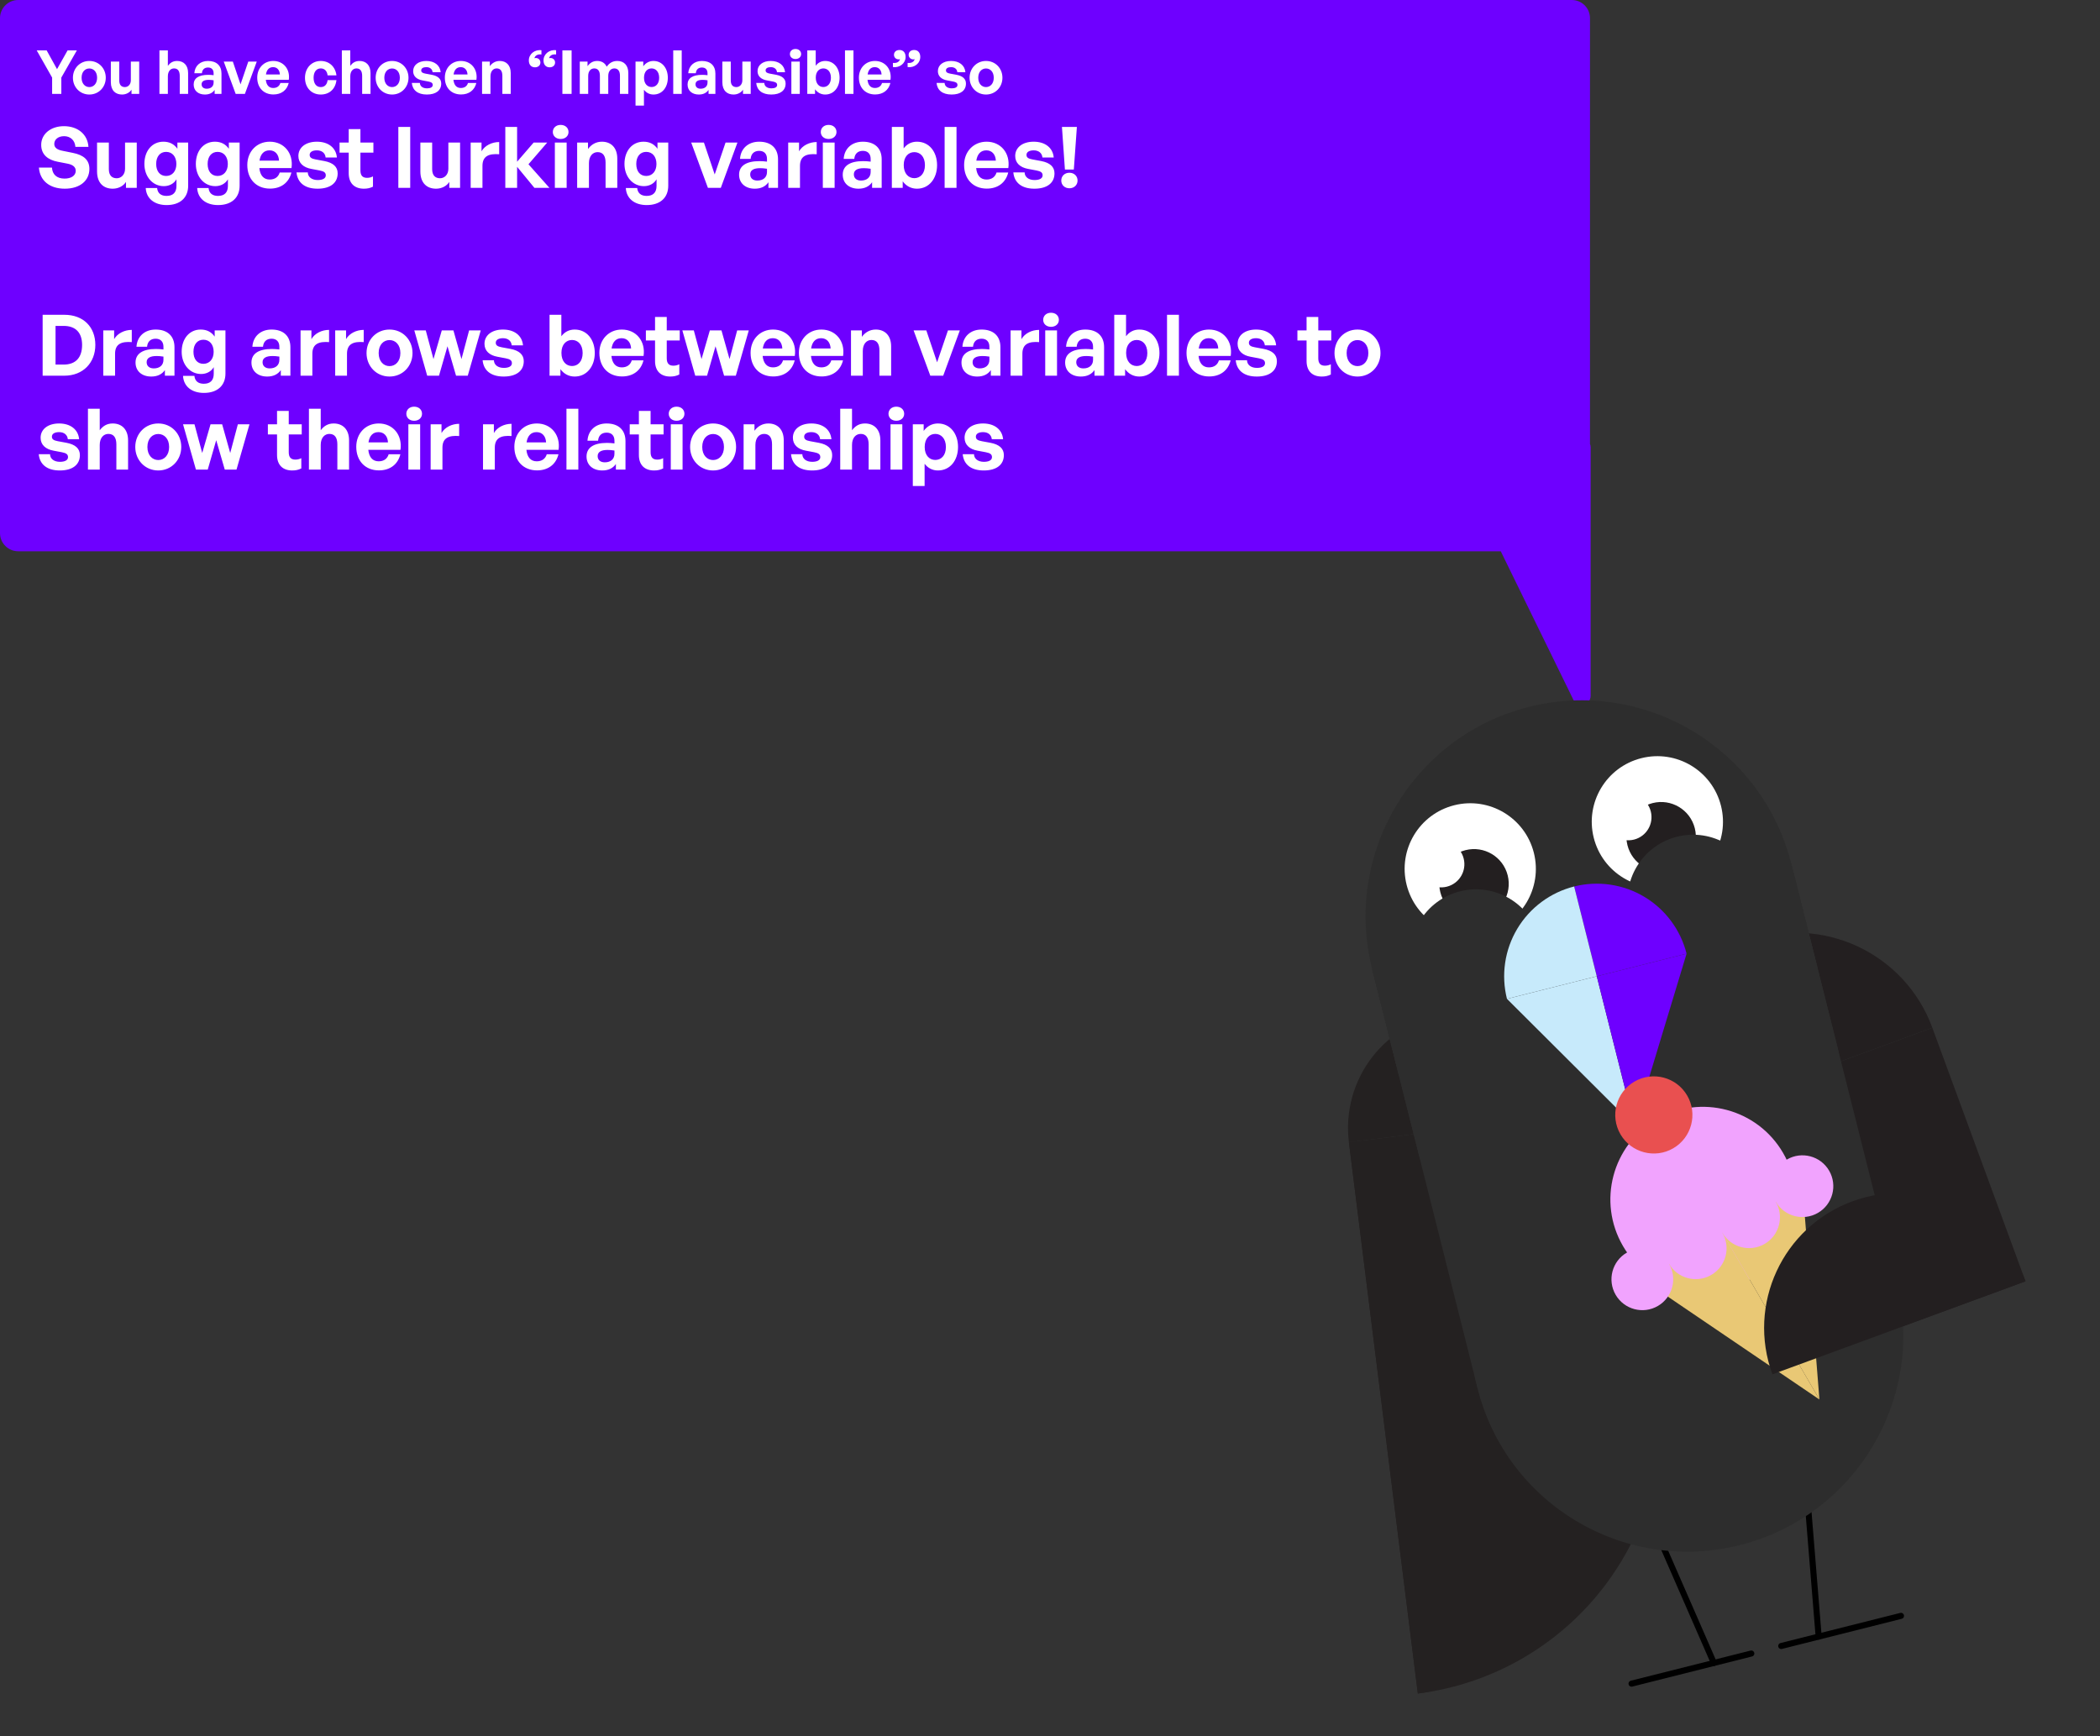 <svg width="693" height="573" viewBox="0 0 693 573" fill="none" xmlns="http://www.w3.org/2000/svg">
<rect x="0" y="0" width="693" height="573" fill="#333333" stroke="none"/>
<path fill-rule="evenodd" clip-rule="evenodd" d="M6 0C2.686 0 0 2.686 0 6V175.947C0 179.261 2.686 181.947 6 181.947H495.249L519.213 230.953C520.61 233.809 524.908 232.815 524.908 229.635V147.627C524.908 147.235 524.833 146.861 524.697 146.518V6C524.697 2.686 522.01 0 518.697 0H6Z" fill="#6E00FF"/>
<path d="M20.24 25.6V31H17.2V25.6L12.12 16.64H15.4L18.82 22.82L22.3 16.64H25.36L20.24 25.6ZM29.483 31.2C26.383 31.2 24.063 28.76 24.063 25.66C24.063 22.54 26.383 20.12 29.483 20.12C32.583 20.12 34.903 22.54 34.903 25.66C34.903 28.76 32.583 31.2 29.483 31.2ZM29.483 28.74C30.863 28.74 32.043 27.64 32.043 25.66C32.043 23.68 30.863 22.6 29.483 22.6C28.103 22.6 26.923 23.68 26.923 25.66C26.923 27.64 28.103 28.74 29.483 28.74ZM43.178 26.5V20.32H45.938V31H43.398V29.6C42.818 30.54 41.638 31.2 40.278 31.2C38.138 31.2 36.578 29.9 36.578 27.12V20.32H39.358V26.58C39.358 28.08 40.097 28.74 41.218 28.74C42.218 28.74 43.178 27.94 43.178 26.5ZM55.395 25.18V31H52.615V16.64H55.395V21.72C56.135 20.74 57.055 20.12 58.455 20.12C60.595 20.12 62.075 21.52 62.075 24.1V31H59.315V25.04C59.315 23.46 58.695 22.58 57.435 22.58C56.335 22.58 55.395 23.46 55.395 25.18ZM70.831 31V29.68C70.13 30.68 69.07 31.2 67.611 31.2C65.391 31.2 63.91 29.9 63.91 27.9C63.91 25.82 65.591 24.7 68.71 24.7C69.311 24.7 69.831 24.74 70.49 24.82V24.18C70.49 22.98 69.811 22.28 68.65 22.28C67.451 22.28 66.731 22.98 66.63 24.18H64.13C64.29 21.72 66.07 20.12 68.65 20.12C71.451 20.12 73.091 21.66 73.091 24.28V31H70.831ZM66.531 27.82C66.531 28.72 67.171 29.28 68.21 29.28C69.63 29.28 70.49 28.5 70.49 27.26V26.5C69.831 26.4 69.371 26.36 68.891 26.36C67.311 26.36 66.531 26.86 66.531 27.82ZM84.735 20.32L80.815 31H77.775L73.835 20.32H76.835L79.375 27.84L81.935 20.32H84.735ZM90.224 31.18C87.024 31.18 84.884 28.96 84.884 25.62C84.884 22.44 87.104 20.12 90.184 20.12C93.564 20.12 95.804 22.86 95.304 26.34H87.724C87.904 28.08 88.744 29.04 90.164 29.04C91.384 29.04 92.204 28.44 92.524 27.38H95.284C94.684 29.8 92.824 31.18 90.224 31.18ZM90.124 22.16C88.824 22.16 88.004 23 87.764 24.58H92.364C92.284 23.1 91.444 22.16 90.124 22.16ZM105.845 31.2C102.765 31.2 100.645 28.92 100.645 25.66C100.645 22.46 102.845 20.12 105.845 20.12C108.625 20.12 110.685 22 111.025 24.88H108.105C107.965 23.46 107.105 22.58 105.845 22.58C104.405 22.58 103.485 23.76 103.485 25.66C103.485 27.58 104.385 28.74 105.845 28.74C107.125 28.74 107.945 27.9 108.105 26.44H111.025C110.705 29.38 108.705 31.2 105.845 31.2ZM115.59 25.18V31H112.81V16.64H115.59V21.72C116.33 20.74 117.25 20.12 118.65 20.12C120.79 20.12 122.27 21.52 122.27 24.1V31H119.51V25.04C119.51 23.46 118.89 22.58 117.63 22.58C116.53 22.58 115.59 23.46 115.59 25.18ZM129.386 31.2C126.286 31.2 123.966 28.76 123.966 25.66C123.966 22.54 126.286 20.12 129.386 20.12C132.486 20.12 134.806 22.54 134.806 25.66C134.806 28.76 132.486 31.2 129.386 31.2ZM129.386 28.74C130.766 28.74 131.946 27.64 131.946 25.66C131.946 23.68 130.766 22.6 129.386 22.6C128.006 22.6 126.826 23.68 126.826 25.66C126.826 27.64 128.006 28.74 129.386 28.74ZM145.6 27.58C145.6 29.82 143.9 31.2 140.86 31.2C137.82 31.2 136.12 29.74 135.9 27.36H138.56C138.58 28.46 139.52 29.16 140.9 29.16C141.98 29.16 142.8 28.82 142.8 28.06C142.8 27.38 142.36 27.1 141.34 26.9L139.42 26.54C137.5 26.2 136.34 25.14 136.34 23.48C136.34 21.5 138.04 20.12 140.7 20.12C143.38 20.12 145.22 21.54 145.42 23.84H142.76C142.66 22.8 141.88 22.16 140.7 22.16C139.68 22.16 139 22.54 139 23.22C139 23.86 139.44 24.12 140.4 24.3L142.46 24.68C144.54 25.08 145.6 26.04 145.6 27.58ZM152.138 31.18C148.938 31.18 146.798 28.96 146.798 25.62C146.798 22.44 149.018 20.12 152.098 20.12C155.478 20.12 157.718 22.86 157.218 26.34H149.638C149.818 28.08 150.658 29.04 152.078 29.04C153.298 29.04 154.118 28.44 154.438 27.38H157.198C156.598 29.8 154.738 31.18 152.138 31.18ZM152.038 22.16C150.738 22.16 149.918 23 149.678 24.58H154.278C154.198 23.1 153.358 22.16 152.038 22.16ZM161.86 25.18V31H159.08V20.32H161.64V21.84C162.42 20.78 163.52 20.12 164.92 20.12C167.06 20.12 168.54 21.52 168.54 24.1V31H165.78V25.04C165.78 23.46 165.16 22.58 163.9 22.58C162.8 22.58 161.86 23.46 161.86 25.18ZM174.515 19.94C174.515 17.84 176.455 16.28 178.675 16.58V17.98C177.495 17.82 176.595 18.28 176.355 19.2C176.515 19.16 176.675 19.14 176.815 19.14C177.695 19.14 178.335 19.8 178.335 20.62C178.335 21.56 177.615 22.22 176.535 22.22C175.315 22.22 174.515 21.36 174.515 19.94ZM179.355 19.94C179.355 17.84 181.295 16.28 183.515 16.58V17.98C182.335 17.82 181.435 18.28 181.195 19.2C181.355 19.16 181.515 19.14 181.655 19.14C182.535 19.14 183.175 19.8 183.175 20.62C183.175 21.56 182.475 22.22 181.375 22.22C180.155 22.22 179.355 21.36 179.355 19.94ZM188.629 31H185.589V16.64H188.629V31ZM194.106 31H191.326V20.32H193.886V21.84C194.666 20.76 195.666 20.12 197.086 20.12C198.546 20.12 199.666 20.8 200.206 22.02C201.046 20.84 202.126 20.12 203.726 20.12C205.886 20.12 207.346 21.54 207.346 24.1V31H204.586V24.98C204.586 23.48 203.946 22.58 202.726 22.58C201.626 22.58 200.726 23.44 200.726 25.04V31H197.966V24.98C197.966 23.48 197.326 22.58 196.106 22.58C194.986 22.58 194.106 23.44 194.106 25.04V31ZM220.384 25.66C220.384 28.82 218.524 31.2 215.644 31.2C214.384 31.2 213.304 30.66 212.504 29.62V34.86H209.724V20.32H212.284V21.88C213.104 20.74 214.284 20.12 215.644 20.12C218.524 20.12 220.384 22.52 220.384 25.66ZM217.524 25.66C217.524 23.66 216.384 22.58 215.024 22.58C213.664 22.58 212.524 23.64 212.524 25.66C212.524 27.68 213.664 28.72 215.024 28.72C216.384 28.72 217.524 27.7 217.524 25.66ZM224.966 31H222.166V16.64H224.966V31ZM233.819 31V29.68C233.119 30.68 232.059 31.2 230.599 31.2C228.379 31.2 226.899 29.9 226.899 27.9C226.899 25.82 228.579 24.7 231.699 24.7C232.299 24.7 232.819 24.74 233.479 24.82V24.18C233.479 22.98 232.799 22.28 231.639 22.28C230.439 22.28 229.719 22.98 229.619 24.18H227.119C227.279 21.72 229.059 20.12 231.639 20.12C234.439 20.12 236.079 21.66 236.079 24.28V31H233.819ZM229.519 27.82C229.519 28.72 230.159 29.28 231.199 29.28C232.619 29.28 233.479 28.5 233.479 27.26V26.5C232.819 26.4 232.359 26.36 231.879 26.36C230.299 26.36 229.519 26.86 229.519 27.82ZM244.974 26.5V20.32H247.734V31H245.194V29.6C244.614 30.54 243.434 31.2 242.074 31.2C239.934 31.2 238.374 29.9 238.374 27.12V20.32H241.154V26.58C241.154 28.08 241.894 28.74 243.014 28.74C244.014 28.74 244.974 27.94 244.974 26.5ZM259.252 27.58C259.252 29.82 257.552 31.2 254.512 31.2C251.472 31.2 249.772 29.74 249.552 27.36H252.212C252.232 28.46 253.172 29.16 254.552 29.16C255.632 29.16 256.452 28.82 256.452 28.06C256.452 27.38 256.012 27.1 254.992 26.9L253.072 26.54C251.152 26.2 249.992 25.14 249.992 23.48C249.992 21.5 251.692 20.12 254.352 20.12C257.032 20.12 258.872 21.54 259.072 23.84H256.412C256.312 22.8 255.532 22.16 254.352 22.16C253.332 22.16 252.652 22.54 252.652 23.22C252.652 23.86 253.092 24.12 254.052 24.3L256.112 24.68C258.192 25.08 259.252 26.04 259.252 27.58ZM264.37 17.84C264.37 18.78 263.61 19.48 262.51 19.48C261.43 19.48 260.67 18.78 260.67 17.84C260.67 16.86 261.43 16.16 262.51 16.16C263.61 16.16 264.37 16.86 264.37 17.84ZM263.93 31H261.15V20.32H263.93V31ZM277.064 25.66C277.064 28.78 275.204 31.2 272.324 31.2C270.944 31.2 269.784 30.58 268.964 29.46V31H266.404V16.64H269.184V21.7C269.964 20.66 271.044 20.12 272.324 20.12C275.204 20.12 277.064 22.5 277.064 25.66ZM274.204 25.66C274.204 23.62 273.064 22.58 271.704 22.58C270.364 22.58 269.204 23.6 269.204 25.62C269.204 27.64 270.324 28.72 271.704 28.72C273.064 28.72 274.204 27.66 274.204 25.66ZM281.645 31H278.845V16.64H281.645V31ZM288.778 31.18C285.578 31.18 283.438 28.96 283.438 25.62C283.438 22.44 285.658 20.12 288.738 20.12C292.118 20.12 294.358 22.86 293.858 26.34H286.278C286.458 28.08 287.298 29.04 288.718 29.04C289.938 29.04 290.758 28.44 291.078 27.38H293.838C293.238 29.8 291.378 31.18 288.778 31.18ZM288.678 22.16C287.378 22.16 286.558 23 286.318 24.58H290.918C290.838 23.1 289.998 22.16 288.678 22.16ZM298.85 18.78C298.85 20.9 296.89 22.44 294.67 22.14V20.76C295.87 20.9 296.75 20.46 297.01 19.52C296.85 19.58 296.69 19.6 296.55 19.6C295.67 19.6 295.01 18.94 295.01 18.1C295.01 17.16 295.73 16.5 296.83 16.5C298.05 16.5 298.85 17.36 298.85 18.78ZM303.69 18.78C303.69 20.9 301.75 22.44 299.51 22.14V20.76C300.71 20.9 301.59 20.46 301.85 19.52C301.69 19.58 301.53 19.6 301.39 19.6C300.51 19.6 299.85 18.94 299.85 18.1C299.85 17.16 300.57 16.5 301.67 16.5C302.89 16.5 303.69 17.36 303.69 18.78ZM318.764 27.58C318.764 29.82 317.064 31.2 314.024 31.2C310.984 31.2 309.284 29.74 309.064 27.36H311.724C311.744 28.46 312.684 29.16 314.064 29.16C315.144 29.16 315.964 28.82 315.964 28.06C315.964 27.38 315.524 27.1 314.504 26.9L312.584 26.54C310.664 26.2 309.504 25.14 309.504 23.48C309.504 21.5 311.204 20.12 313.864 20.12C316.544 20.12 318.384 21.54 318.584 23.84H315.924C315.824 22.8 315.044 22.16 313.864 22.16C312.844 22.16 312.164 22.54 312.164 23.22C312.164 23.86 312.604 24.12 313.564 24.3L315.624 24.68C317.704 25.08 318.764 26.04 318.764 27.58ZM325.382 31.2C322.282 31.2 319.962 28.76 319.962 25.66C319.962 22.54 322.282 20.12 325.382 20.12C328.482 20.12 330.802 22.54 330.802 25.66C330.802 28.76 328.482 31.2 325.382 31.2ZM325.382 28.74C326.762 28.74 327.942 27.64 327.942 25.66C327.942 23.68 326.762 22.6 325.382 22.6C324.002 22.6 322.822 23.68 322.822 25.66C322.822 27.64 324.002 28.74 325.382 28.74ZM29.5 55.756C29.5 59.592 26.42 62.28 21.38 62.28C16.312 62.28 13.148 59.564 12.84 55.308H17.152C17.264 57.52 18.692 58.948 21.296 58.948C23.452 58.948 24.992 57.996 24.992 56.372C24.992 55.112 24.012 54.356 22.304 54.02L19 53.376C15.948 52.788 13.596 51.136 13.596 47.804C13.596 44.22 16.76 41.644 21.1 41.644C25.608 41.644 28.912 44.276 29.192 48.476H24.88C24.74 46.376 23.284 44.948 21.156 44.948C19.084 44.948 17.908 46.124 17.908 47.524C17.908 48.896 19.168 49.484 20.624 49.764L24.068 50.464C27.596 51.164 29.5 52.788 29.5 55.756ZM41.266 55.7V47.048H45.13V62H41.574V60.04C40.762 61.356 39.11 62.28 37.206 62.28C34.21 62.28 32.026 60.46 32.026 56.568V47.048H35.918V55.812C35.918 57.912 36.954 58.836 38.522 58.836C39.922 58.836 41.266 57.716 41.266 55.7ZM54.983 67.684C50.951 67.684 48.263 65.5 48.095 62.056H51.847C52.015 63.764 53.107 64.66 54.955 64.66C57.111 64.66 58.231 63.512 58.231 61.356V59.172C57.419 60.6 55.879 61.44 54.059 61.44C50.391 61.44 47.647 58.332 47.647 54.104C47.647 49.764 50.223 46.768 53.919 46.768C55.935 46.768 57.447 47.552 58.539 49.092V47.048H62.095V61.3C62.095 65.276 59.407 67.684 54.983 67.684ZM51.539 54.104C51.539 56.54 52.799 58.08 54.815 58.08C56.859 58.08 58.203 56.484 58.203 54.132C58.203 51.696 56.859 50.128 54.815 50.128C52.827 50.128 51.539 51.668 51.539 54.104ZM71.963 67.684C67.931 67.684 65.243 65.5 65.075 62.056H68.827C68.995 63.764 70.087 64.66 71.935 64.66C74.091 64.66 75.211 63.512 75.211 61.356V59.172C74.399 60.6 72.859 61.44 71.039 61.44C67.371 61.44 64.627 58.332 64.627 54.104C64.627 49.764 67.203 46.768 70.899 46.768C72.915 46.768 74.427 47.552 75.519 49.092V47.048H79.075V61.3C79.075 65.276 76.387 67.684 71.963 67.684ZM68.519 54.104C68.519 56.54 69.779 58.08 71.795 58.08C73.839 58.08 75.183 56.484 75.183 54.132C75.183 51.696 73.839 50.128 71.795 50.128C69.807 50.128 68.519 51.668 68.519 54.104ZM89.084 62.252C84.604 62.252 81.608 59.144 81.608 54.468C81.608 50.016 84.716 46.768 89.028 46.768C93.76 46.768 96.896 50.604 96.196 55.476H85.584C85.836 57.912 87.012 59.256 89 59.256C90.708 59.256 91.856 58.416 92.304 56.932H96.168C95.328 60.32 92.724 62.252 89.084 62.252ZM88.944 49.624C87.124 49.624 85.976 50.8 85.64 53.012H92.08C91.968 50.94 90.792 49.624 88.944 49.624ZM111.43 57.212C111.43 60.348 109.05 62.28 104.794 62.28C100.538 62.28 98.158 60.236 97.85 56.904H101.574C101.602 58.444 102.918 59.424 104.85 59.424C106.362 59.424 107.51 58.948 107.51 57.884C107.51 56.932 106.894 56.54 105.466 56.26L102.778 55.756C100.09 55.28 98.466 53.796 98.466 51.472C98.466 48.7 100.846 46.768 104.57 46.768C108.322 46.768 110.898 48.756 111.178 51.976H107.454C107.314 50.52 106.222 49.624 104.57 49.624C103.142 49.624 102.19 50.156 102.19 51.108C102.19 52.004 102.806 52.368 104.15 52.62L107.034 53.152C109.946 53.712 111.43 55.056 111.43 57.212ZM123.083 58.22V61.608C122.131 62.084 121.235 62.28 120.087 62.28C117.007 62.28 115.075 60.516 115.075 57.156V50.38H112.051V47.048H115.075V42.624H118.939V47.048H123.223V50.38H118.939V56.26C118.939 57.996 119.723 58.696 121.123 58.696C121.851 58.696 122.523 58.528 123.083 58.22ZM135.371 62H131.451V41.896H135.371V62ZM147.961 55.7V47.048H151.825V62H148.269V60.04C147.457 61.356 145.805 62.28 143.901 62.28C140.905 62.28 138.721 60.46 138.721 56.568V47.048H142.613V55.812C142.613 57.912 143.649 58.836 145.217 58.836C146.617 58.836 147.961 57.716 147.961 55.7ZM159.214 54.748V62H155.322V47.048H158.906V49.932C159.998 48.028 162.322 46.88 164.73 46.88V50.912C161.426 50.66 159.214 51.444 159.214 54.748ZM170.644 62H166.752V41.896H170.644V53.376L176.104 47.048H180.584L174.396 54.216L181.312 62H176.356L170.644 55.056V62ZM187.611 43.576C187.611 44.892 186.547 45.872 185.007 45.872C183.495 45.872 182.431 44.892 182.431 43.576C182.431 42.204 183.495 41.224 185.007 41.224C186.547 41.224 187.611 42.204 187.611 43.576ZM186.995 62H183.103V47.048H186.995V62ZM194.351 53.852V62H190.459V47.048H194.043V49.176C195.135 47.692 196.675 46.768 198.635 46.768C201.631 46.768 203.703 48.728 203.703 52.34V62H199.839V53.656C199.839 51.444 198.971 50.212 197.207 50.212C195.667 50.212 194.351 51.444 194.351 53.852ZM213.412 67.684C209.38 67.684 206.692 65.5 206.524 62.056H210.276C210.444 63.764 211.536 64.66 213.384 64.66C215.54 64.66 216.66 63.512 216.66 61.356V59.172C215.848 60.6 214.308 61.44 212.488 61.44C208.82 61.44 206.076 58.332 206.076 54.104C206.076 49.764 208.652 46.768 212.348 46.768C214.364 46.768 215.876 47.552 216.968 49.092V47.048H220.524V61.3C220.524 65.276 217.836 67.684 213.412 67.684ZM209.968 54.104C209.968 56.54 211.228 58.08 213.244 58.08C215.288 58.08 216.632 56.484 216.632 54.132C216.632 51.696 215.288 50.128 213.244 50.128C211.256 50.128 209.968 51.668 209.968 54.104ZM243.356 47.048L237.868 62H233.612L228.096 47.048H232.296L235.852 57.576L239.436 47.048H243.356ZM253.585 62V60.152C252.605 61.552 251.121 62.28 249.077 62.28C245.969 62.28 243.897 60.46 243.897 57.66C243.897 54.748 246.249 53.18 250.617 53.18C251.457 53.18 252.185 53.236 253.109 53.348V52.452C253.109 50.772 252.157 49.792 250.533 49.792C248.853 49.792 247.845 50.772 247.705 52.452H244.205C244.429 49.008 246.921 46.768 250.533 46.768C254.453 46.768 256.749 48.924 256.749 52.592V62H253.585ZM247.565 57.548C247.565 58.808 248.461 59.592 249.917 59.592C251.905 59.592 253.109 58.5 253.109 56.764V55.7C252.185 55.56 251.541 55.504 250.869 55.504C248.657 55.504 247.565 56.204 247.565 57.548ZM263.995 54.748V62H260.103V47.048H263.687V49.932C264.779 48.028 267.103 46.88 269.511 46.88V50.912C266.207 50.66 263.995 51.444 263.995 54.748ZM276.041 43.576C276.041 44.892 274.977 45.872 273.437 45.872C271.925 45.872 270.861 44.892 270.861 43.576C270.861 42.204 271.925 41.224 273.437 41.224C274.977 41.224 276.041 42.204 276.041 43.576ZM275.425 62H271.533V47.048H275.425V62ZM287.792 62V60.152C286.812 61.552 285.328 62.28 283.284 62.28C280.176 62.28 278.104 60.46 278.104 57.66C278.104 54.748 280.456 53.18 284.824 53.18C285.664 53.18 286.392 53.236 287.316 53.348V52.452C287.316 50.772 286.364 49.792 284.74 49.792C283.06 49.792 282.052 50.772 281.912 52.452H278.412C278.636 49.008 281.128 46.768 284.74 46.768C288.66 46.768 290.956 48.924 290.956 52.592V62H287.792ZM281.772 57.548C281.772 58.808 282.668 59.592 284.124 59.592C286.112 59.592 287.316 58.5 287.316 56.764V55.7C286.392 55.56 285.748 55.504 285.076 55.504C282.864 55.504 281.772 56.204 281.772 57.548ZM309.234 54.524C309.234 58.892 306.63 62.28 302.598 62.28C300.666 62.28 299.042 61.412 297.894 59.844V62H294.31V41.896H298.202V48.98C299.294 47.524 300.806 46.768 302.598 46.768C306.63 46.768 309.234 50.1 309.234 54.524ZM305.23 54.524C305.23 51.668 303.634 50.212 301.73 50.212C299.854 50.212 298.23 51.64 298.23 54.468C298.23 57.296 299.798 58.808 301.73 58.808C303.634 58.808 305.23 57.324 305.23 54.524ZM315.648 62H311.728V41.896H315.648V62ZM325.634 62.252C321.154 62.252 318.158 59.144 318.158 54.468C318.158 50.016 321.266 46.768 325.578 46.768C330.31 46.768 333.446 50.604 332.746 55.476H322.134C322.386 57.912 323.562 59.256 325.55 59.256C327.258 59.256 328.406 58.416 328.854 56.932H332.718C331.878 60.32 329.274 62.252 325.634 62.252ZM325.494 49.624C323.674 49.624 322.526 50.8 322.19 53.012H328.63C328.518 50.94 327.342 49.624 325.494 49.624ZM347.981 57.212C347.981 60.348 345.601 62.28 341.345 62.28C337.089 62.28 334.709 60.236 334.401 56.904H338.125C338.153 58.444 339.469 59.424 341.401 59.424C342.913 59.424 344.061 58.948 344.061 57.884C344.061 56.932 343.445 56.54 342.017 56.26L339.329 55.756C336.641 55.28 335.017 53.796 335.017 51.472C335.017 48.7 337.397 46.768 341.121 46.768C344.873 46.768 347.449 48.756 347.729 51.976H344.005C343.865 50.52 342.773 49.624 341.121 49.624C339.693 49.624 338.741 50.156 338.741 51.108C338.741 52.004 339.357 52.368 340.701 52.62L343.585 53.152C346.497 53.712 347.981 55.056 347.981 57.212ZM354.362 55.952H351.422L350.442 41.896H355.37L354.362 55.952ZM355.594 59.592C355.594 61.076 354.446 62.14 352.906 62.14C351.366 62.14 350.218 61.076 350.218 59.592C350.218 58.108 351.338 57.016 352.906 57.016C354.474 57.016 355.594 58.108 355.594 59.592ZM21.212 124H14.072V103.896H21.212C27.596 103.896 31.46 107.984 31.46 113.836C31.46 119.688 27.456 124 21.212 124ZM18.328 107.564V120.332H20.988C24.992 120.332 27.092 118.008 27.092 113.836C27.092 109.832 24.992 107.564 20.988 107.564H18.328ZM37.972 116.748V124H34.08V109.048H37.664V111.932C38.756 110.028 41.08 108.88 43.488 108.88V112.912C40.184 112.66 37.972 113.444 37.972 116.748ZM54.413 124V122.152C53.433 123.552 51.949 124.28 49.905 124.28C46.797 124.28 44.725 122.46 44.725 119.66C44.725 116.748 47.077 115.18 51.445 115.18C52.285 115.18 53.013 115.236 53.937 115.348V114.452C53.937 112.772 52.985 111.792 51.361 111.792C49.681 111.792 48.673 112.772 48.533 114.452H45.033C45.257 111.008 47.749 108.768 51.361 108.768C55.281 108.768 57.577 110.924 57.577 114.592V124H54.413ZM48.393 119.548C48.393 120.808 49.289 121.592 50.745 121.592C52.733 121.592 53.937 120.5 53.937 118.764V117.7C53.013 117.56 52.369 117.504 51.697 117.504C49.485 117.504 48.393 118.204 48.393 119.548ZM67.287 129.684C63.255 129.684 60.567 127.5 60.399 124.056H64.151C64.319 125.764 65.411 126.66 67.259 126.66C69.415 126.66 70.535 125.512 70.535 123.356V121.172C69.723 122.6 68.183 123.44 66.363 123.44C62.695 123.44 59.951 120.332 59.951 116.104C59.951 111.764 62.527 108.768 66.223 108.768C68.239 108.768 69.751 109.552 70.843 111.092V109.048H74.399V123.3C74.399 127.276 71.711 129.684 67.287 129.684ZM63.843 116.104C63.843 118.54 65.103 120.08 67.119 120.08C69.163 120.08 70.507 118.484 70.507 116.132C70.507 113.696 69.163 112.128 67.119 112.128C65.131 112.128 63.843 113.668 63.843 116.104ZM92.667 124V122.152C91.687 123.552 90.203 124.28 88.159 124.28C85.051 124.28 82.979 122.46 82.979 119.66C82.979 116.748 85.331 115.18 89.699 115.18C90.539 115.18 91.267 115.236 92.191 115.348V114.452C92.191 112.772 91.239 111.792 89.615 111.792C87.935 111.792 86.927 112.772 86.787 114.452H83.287C83.511 111.008 86.003 108.768 89.615 108.768C93.535 108.768 95.831 110.924 95.831 114.592V124H92.667ZM86.647 119.548C86.647 120.808 87.543 121.592 88.999 121.592C90.987 121.592 92.191 120.5 92.191 118.764V117.7C91.267 117.56 90.623 117.504 89.951 117.504C87.739 117.504 86.647 118.204 86.647 119.548ZM103.077 116.748V124H99.185V109.048H102.769V111.932C103.861 110.028 106.185 108.88 108.593 108.88V112.912C105.289 112.66 103.077 113.444 103.077 116.748ZM114.507 116.748V124H110.615V109.048H114.199V111.932C115.291 110.028 117.615 108.88 120.023 108.88V112.912C116.719 112.66 114.507 113.444 114.507 116.748ZM128.543 124.28C124.203 124.28 120.955 120.864 120.955 116.524C120.955 112.156 124.203 108.768 128.543 108.768C132.883 108.768 136.131 112.156 136.131 116.524C136.131 120.864 132.883 124.28 128.543 124.28ZM128.543 120.836C130.475 120.836 132.127 119.296 132.127 116.524C132.127 113.752 130.475 112.24 128.543 112.24C126.611 112.24 124.959 113.752 124.959 116.524C124.959 119.296 126.611 120.836 128.543 120.836ZM150.496 124L147.668 114.284L144.868 124H140.976L136.72 109.048H140.5L143.048 118.512L145.792 109.048H149.628L152.288 118.512L154.808 109.048H158.644L154.36 124H150.496ZM172.844 119.212C172.844 122.348 170.464 124.28 166.208 124.28C161.952 124.28 159.572 122.236 159.264 118.904H162.988C163.016 120.444 164.332 121.424 166.264 121.424C167.776 121.424 168.924 120.948 168.924 119.884C168.924 118.932 168.308 118.54 166.88 118.26L164.192 117.756C161.504 117.28 159.88 115.796 159.88 113.472C159.88 110.7 162.26 108.768 165.984 108.768C169.736 108.768 172.312 110.756 172.592 113.976H168.868C168.728 112.52 167.636 111.624 165.984 111.624C164.556 111.624 163.604 112.156 163.604 113.108C163.604 114.004 164.22 114.368 165.564 114.62L168.448 115.152C171.36 115.712 172.844 117.056 172.844 119.212ZM196.277 116.524C196.277 120.892 193.673 124.28 189.641 124.28C187.709 124.28 186.085 123.412 184.937 121.844V124H181.353V103.896H185.245V110.98C186.337 109.524 187.849 108.768 189.641 108.768C193.673 108.768 196.277 112.1 196.277 116.524ZM192.273 116.524C192.273 113.668 190.677 112.212 188.773 112.212C186.897 112.212 185.273 113.64 185.273 116.468C185.273 119.296 186.841 120.808 188.773 120.808C190.677 120.808 192.273 119.324 192.273 116.524ZM205.267 124.252C200.787 124.252 197.791 121.144 197.791 116.468C197.791 112.016 200.899 108.768 205.211 108.768C209.943 108.768 213.079 112.604 212.379 117.476H201.767C202.019 119.912 203.195 121.256 205.183 121.256C206.891 121.256 208.039 120.416 208.487 118.932H212.351C211.511 122.32 208.907 124.252 205.267 124.252ZM205.127 111.624C203.307 111.624 202.159 112.8 201.823 115.012H208.263C208.151 112.94 206.975 111.624 205.127 111.624ZM224.173 120.22V123.608C223.221 124.084 222.325 124.28 221.177 124.28C218.097 124.28 216.165 122.516 216.165 119.156V112.38H213.141V109.048H216.165V104.624H220.029V109.048H224.313V112.38H220.029V118.26C220.029 119.996 220.813 120.696 222.213 120.696C222.941 120.696 223.613 120.528 224.173 120.22ZM238.953 124L236.125 114.284L233.325 124H229.433L225.177 109.048H228.957L231.505 118.512L234.249 109.048H238.085L240.745 118.512L243.265 109.048H247.101L242.817 124H238.953ZM255.169 124.252C250.69 124.252 247.694 121.144 247.694 116.468C247.694 112.016 250.802 108.768 255.114 108.768C259.846 108.768 262.982 112.604 262.282 117.476H251.67C251.922 119.912 253.098 121.256 255.086 121.256C256.794 121.256 257.942 120.416 258.39 118.932H262.254C261.414 122.32 258.81 124.252 255.169 124.252ZM255.03 111.624C253.21 111.624 252.062 112.8 251.726 115.012H258.166C258.054 112.94 256.878 111.624 255.03 111.624ZM271.111 124.252C266.631 124.252 263.635 121.144 263.635 116.468C263.635 112.016 266.743 108.768 271.055 108.768C275.787 108.768 278.923 112.604 278.223 117.476H267.611C267.863 119.912 269.039 121.256 271.027 121.256C272.735 121.256 273.883 120.416 274.331 118.932H278.195C277.355 122.32 274.751 124.252 271.111 124.252ZM270.971 111.624C269.151 111.624 268.003 112.8 267.667 115.012H274.107C273.995 112.94 272.819 111.624 270.971 111.624ZM284.722 115.852V124H280.83V109.048H284.414V111.176C285.506 109.692 287.046 108.768 289.006 108.768C292.002 108.768 294.074 110.728 294.074 114.34V124H290.21V115.656C290.21 113.444 289.342 112.212 287.578 112.212C286.038 112.212 284.722 113.444 284.722 115.852ZM316.747 109.048L311.259 124H307.003L301.487 109.048H305.687L309.243 119.576L312.827 109.048H316.747ZM326.976 124V122.152C325.996 123.552 324.512 124.28 322.468 124.28C319.36 124.28 317.288 122.46 317.288 119.66C317.288 116.748 319.64 115.18 324.008 115.18C324.848 115.18 325.576 115.236 326.5 115.348V114.452C326.5 112.772 325.548 111.792 323.924 111.792C322.244 111.792 321.236 112.772 321.096 114.452H317.596C317.82 111.008 320.312 108.768 323.924 108.768C327.844 108.768 330.14 110.924 330.14 114.592V124H326.976ZM320.956 119.548C320.956 120.808 321.852 121.592 323.308 121.592C325.296 121.592 326.5 120.5 326.5 118.764V117.7C325.576 117.56 324.932 117.504 324.26 117.504C322.048 117.504 320.956 118.204 320.956 119.548ZM337.386 116.748V124H333.494V109.048H337.078V111.932C338.17 110.028 340.494 108.88 342.902 108.88V112.912C339.598 112.66 337.386 113.444 337.386 116.748ZM349.432 105.576C349.432 106.892 348.368 107.872 346.828 107.872C345.316 107.872 344.252 106.892 344.252 105.576C344.252 104.204 345.316 103.224 346.828 103.224C348.368 103.224 349.432 104.204 349.432 105.576ZM348.816 124H344.924V109.048H348.816V124ZM361.183 124V122.152C360.203 123.552 358.719 124.28 356.675 124.28C353.567 124.28 351.495 122.46 351.495 119.66C351.495 116.748 353.847 115.18 358.215 115.18C359.055 115.18 359.783 115.236 360.707 115.348V114.452C360.707 112.772 359.755 111.792 358.131 111.792C356.451 111.792 355.443 112.772 355.303 114.452H351.803C352.027 111.008 354.519 108.768 358.131 108.768C362.051 108.768 364.347 110.924 364.347 114.592V124H361.183ZM355.163 119.548C355.163 120.808 356.059 121.592 357.515 121.592C359.503 121.592 360.707 120.5 360.707 118.764V117.7C359.783 117.56 359.139 117.504 358.467 117.504C356.255 117.504 355.163 118.204 355.163 119.548ZM382.625 116.524C382.625 120.892 380.021 124.28 375.989 124.28C374.057 124.28 372.433 123.412 371.285 121.844V124H367.701V103.896H371.593V110.98C372.685 109.524 374.197 108.768 375.989 108.768C380.021 108.768 382.625 112.1 382.625 116.524ZM378.621 116.524C378.621 113.668 377.025 112.212 375.121 112.212C373.245 112.212 371.621 113.64 371.621 116.468C371.621 119.296 373.189 120.808 375.121 120.808C377.025 120.808 378.621 119.324 378.621 116.524ZM389.039 124H385.119V103.896H389.039V124ZM399.025 124.252C394.545 124.252 391.549 121.144 391.549 116.468C391.549 112.016 394.657 108.768 398.969 108.768C403.701 108.768 406.837 112.604 406.137 117.476H395.525C395.777 119.912 396.953 121.256 398.941 121.256C400.649 121.256 401.797 120.416 402.245 118.932H406.109C405.269 122.32 402.665 124.252 399.025 124.252ZM398.885 111.624C397.065 111.624 395.917 112.8 395.581 115.012H402.021C401.909 112.94 400.733 111.624 398.885 111.624ZM421.372 119.212C421.372 122.348 418.992 124.28 414.736 124.28C410.48 124.28 408.1 122.236 407.792 118.904H411.516C411.544 120.444 412.86 121.424 414.792 121.424C416.304 121.424 417.452 120.948 417.452 119.884C417.452 118.932 416.836 118.54 415.408 118.26L412.72 117.756C410.032 117.28 408.408 115.796 408.408 113.472C408.408 110.7 410.788 108.768 414.512 108.768C418.264 108.768 420.84 110.756 421.12 113.976H417.396C417.256 112.52 416.164 111.624 414.512 111.624C413.084 111.624 412.132 112.156 412.132 113.108C412.132 114.004 412.748 114.368 414.092 114.62L416.976 115.152C419.888 115.712 421.372 117.056 421.372 119.212ZM439.177 120.22V123.608C438.225 124.084 437.329 124.28 436.181 124.28C433.101 124.28 431.169 122.516 431.169 119.156V112.38H428.145V109.048H431.169V104.624H435.033V109.048H439.317V112.38H435.033V118.26C435.033 119.996 435.817 120.696 437.217 120.696C437.945 120.696 438.617 120.528 439.177 120.22ZM447.973 124.28C443.633 124.28 440.385 120.864 440.385 116.524C440.385 112.156 443.633 108.768 447.973 108.768C452.313 108.768 455.561 112.156 455.561 116.524C455.561 120.864 452.313 124.28 447.973 124.28ZM447.973 120.836C449.905 120.836 451.557 119.296 451.557 116.524C451.557 113.752 449.905 112.24 447.973 112.24C446.041 112.24 444.389 113.752 444.389 116.524C444.389 119.296 446.041 120.836 447.973 120.836ZM26.364 150.212C26.364 153.348 23.984 155.28 19.728 155.28C15.472 155.28 13.092 153.236 12.784 149.904H16.508C16.536 151.444 17.852 152.424 19.784 152.424C21.296 152.424 22.444 151.948 22.444 150.884C22.444 149.932 21.828 149.54 20.4 149.26L17.712 148.756C15.024 148.28 13.4 146.796 13.4 144.472C13.4 141.7 15.78 139.768 19.504 139.768C23.256 139.768 25.832 141.756 26.112 144.976H22.388C22.248 143.52 21.156 142.624 19.504 142.624C18.076 142.624 17.124 143.156 17.124 144.108C17.124 145.004 17.74 145.368 19.084 145.62L21.968 146.152C24.88 146.712 26.364 148.056 26.364 150.212ZM32.913 146.852V155H29.021V134.896H32.913V142.008C33.949 140.636 35.237 139.768 37.197 139.768C40.193 139.768 42.265 141.728 42.265 145.34V155H38.401V146.656C38.401 144.444 37.533 143.212 35.769 143.212C34.229 143.212 32.913 144.444 32.913 146.852ZM52.227 155.28C47.887 155.28 44.639 151.864 44.639 147.524C44.639 143.156 47.887 139.768 52.227 139.768C56.567 139.768 59.815 143.156 59.815 147.524C59.815 151.864 56.567 155.28 52.227 155.28ZM52.227 151.836C54.159 151.836 55.811 150.296 55.811 147.524C55.811 144.752 54.159 143.24 52.227 143.24C50.295 143.24 48.643 144.752 48.643 147.524C48.643 150.296 50.295 151.836 52.227 151.836ZM74.18 155L71.352 145.284L68.552 155H64.66L60.404 140.048H64.184L66.732 149.512L69.476 140.048H73.312L75.972 149.512L78.492 140.048H82.328L78.044 155H74.18ZM99.43 151.22V154.608C98.478 155.084 97.582 155.28 96.434 155.28C93.354 155.28 91.422 153.516 91.422 150.156V143.38H88.398V140.048H91.422V135.624H95.286V140.048H99.57V143.38H95.286V149.26C95.286 150.996 96.07 151.696 97.47 151.696C98.198 151.696 98.87 151.528 99.43 151.22ZM105.839 146.852V155H101.947V134.896H105.839V142.008C106.875 140.636 108.163 139.768 110.123 139.768C113.119 139.768 115.191 141.728 115.191 145.34V155H111.327V146.656C111.327 144.444 110.459 143.212 108.695 143.212C107.155 143.212 105.839 144.444 105.839 146.852ZM125.041 155.252C120.561 155.252 117.565 152.144 117.565 147.468C117.565 143.016 120.673 139.768 124.985 139.768C129.717 139.768 132.853 143.604 132.153 148.476H121.541C121.793 150.912 122.969 152.256 124.957 152.256C126.665 152.256 127.813 151.416 128.261 149.932H132.125C131.285 153.32 128.681 155.252 125.041 155.252ZM124.901 142.624C123.081 142.624 121.933 143.8 121.597 146.012H128.037C127.925 143.94 126.749 142.624 124.901 142.624ZM139.267 136.576C139.267 137.892 138.203 138.872 136.663 138.872C135.151 138.872 134.087 137.892 134.087 136.576C134.087 135.204 135.151 134.224 136.663 134.224C138.203 134.224 139.267 135.204 139.267 136.576ZM138.651 155H134.759V140.048H138.651V155ZM146.007 147.748V155H142.115V140.048H145.699V142.932C146.791 141.028 149.115 139.88 151.523 139.88V143.912C148.219 143.66 146.007 144.444 146.007 147.748ZM163.288 147.748V155H159.396V140.048H162.98V142.932C164.072 141.028 166.396 139.88 168.804 139.88V143.912C165.5 143.66 163.288 144.444 163.288 147.748ZM177.212 155.252C172.732 155.252 169.736 152.144 169.736 147.468C169.736 143.016 172.844 139.768 177.156 139.768C181.888 139.768 185.024 143.604 184.324 148.476H173.712C173.964 150.912 175.14 152.256 177.128 152.256C178.836 152.256 179.984 151.416 180.432 149.932H184.296C183.456 153.32 180.852 155.252 177.212 155.252ZM177.072 142.624C175.252 142.624 174.104 143.8 173.768 146.012H180.208C180.096 143.94 178.92 142.624 177.072 142.624ZM190.851 155H186.931V134.896H190.851V155ZM203.245 155V153.152C202.265 154.552 200.781 155.28 198.737 155.28C195.629 155.28 193.557 153.46 193.557 150.66C193.557 147.748 195.909 146.18 200.277 146.18C201.117 146.18 201.845 146.236 202.769 146.348V145.452C202.769 143.772 201.817 142.792 200.193 142.792C198.513 142.792 197.505 143.772 197.365 145.452H193.865C194.089 142.008 196.581 139.768 200.193 139.768C204.113 139.768 206.409 141.924 206.409 145.592V155H203.245ZM197.225 150.548C197.225 151.808 198.121 152.592 199.577 152.592C201.565 152.592 202.769 151.5 202.769 149.764V148.7C201.845 148.56 201.201 148.504 200.529 148.504C198.317 148.504 197.225 149.204 197.225 150.548ZM218.841 151.22V154.608C217.889 155.084 216.993 155.28 215.845 155.28C212.765 155.28 210.833 153.516 210.833 150.156V143.38H207.809V140.048H210.833V135.624H214.697V140.048H218.981V143.38H214.697V149.26C214.697 150.996 215.481 151.696 216.881 151.696C217.609 151.696 218.281 151.528 218.841 151.22ZM225.865 136.576C225.865 137.892 224.801 138.872 223.261 138.872C221.749 138.872 220.685 137.892 220.685 136.576C220.685 135.204 221.749 134.224 223.261 134.224C224.801 134.224 225.865 135.204 225.865 136.576ZM225.249 155H221.357V140.048H225.249V155ZM235.321 155.28C230.981 155.28 227.733 151.864 227.733 147.524C227.733 143.156 230.981 139.768 235.321 139.768C239.661 139.768 242.909 143.156 242.909 147.524C242.909 151.864 239.661 155.28 235.321 155.28ZM235.321 151.836C237.253 151.836 238.905 150.296 238.905 147.524C238.905 144.752 237.253 143.24 235.321 143.24C233.389 143.24 231.737 144.752 231.737 147.524C231.737 150.296 233.389 151.836 235.321 151.836ZM249.284 146.852V155H245.392V140.048H248.976V142.176C250.068 140.692 251.608 139.768 253.568 139.768C256.564 139.768 258.636 141.728 258.636 145.34V155H254.772V146.656C254.772 144.444 253.904 143.212 252.14 143.212C250.6 143.212 249.284 144.444 249.284 146.852ZM274.618 150.212C274.618 153.348 272.238 155.28 267.982 155.28C263.726 155.28 261.346 153.236 261.038 149.904H264.762C264.79 151.444 266.106 152.424 268.038 152.424C269.55 152.424 270.698 151.948 270.698 150.884C270.698 149.932 270.082 149.54 268.654 149.26L265.966 148.756C263.278 148.28 261.654 146.796 261.654 144.472C261.654 141.7 264.034 139.768 267.758 139.768C271.51 139.768 274.086 141.756 274.366 144.976H270.642C270.502 143.52 269.41 142.624 267.758 142.624C266.33 142.624 265.378 143.156 265.378 144.108C265.378 145.004 265.994 145.368 267.338 145.62L270.222 146.152C273.134 146.712 274.618 148.056 274.618 150.212ZM281.167 146.852V155H277.275V134.896H281.167V142.008C282.203 140.636 283.491 139.768 285.451 139.768C288.447 139.768 290.519 141.728 290.519 145.34V155H286.655V146.656C286.655 144.444 285.787 143.212 284.023 143.212C282.483 143.212 281.167 144.444 281.167 146.852ZM298.381 136.576C298.381 137.892 297.317 138.872 295.777 138.872C294.265 138.872 293.201 137.892 293.201 136.576C293.201 135.204 294.265 134.224 295.777 134.224C297.317 134.224 298.381 135.204 298.381 136.576ZM297.765 155H293.873V140.048H297.765V155ZM316.152 147.524C316.152 151.948 313.548 155.28 309.516 155.28C307.752 155.28 306.24 154.524 305.12 153.068V160.404H301.228V140.048H304.812V142.232C305.96 140.636 307.612 139.768 309.516 139.768C313.548 139.768 316.152 143.128 316.152 147.524ZM312.148 147.524C312.148 144.724 310.552 143.212 308.648 143.212C306.744 143.212 305.148 144.696 305.148 147.524C305.148 150.352 306.744 151.808 308.648 151.808C310.552 151.808 312.148 150.38 312.148 147.524ZM331.274 150.212C331.274 153.348 328.894 155.28 324.638 155.28C320.382 155.28 318.002 153.236 317.694 149.904H321.418C321.446 151.444 322.762 152.424 324.694 152.424C326.206 152.424 327.354 151.948 327.354 150.884C327.354 149.932 326.738 149.54 325.31 149.26L322.622 148.756C319.934 148.28 318.31 146.796 318.31 144.472C318.31 141.7 320.69 139.768 324.414 139.768C328.166 139.768 330.742 141.756 331.022 144.976H327.298C327.158 143.52 326.066 142.624 324.414 142.624C322.986 142.624 322.034 143.156 322.034 144.108C322.034 145.004 322.65 145.368 323.994 145.62L326.878 146.152C329.79 146.712 331.274 148.056 331.274 150.212Z" fill="white"/>
<path d="M576.318 310.813C601.098 301.707 628.567 314.414 637.673 339.196L592.804 355.682L576.318 310.813Z" fill="#231F20"/>
<path d="M592.803 355.693L637.671 339.207L668.414 422.878L623.546 439.364L592.803 355.693Z" fill="#231F20"/>
<path d="M445.139 377.002C469.268 373.985 493.607 380.678 512.801 395.607C531.996 410.536 544.474 432.479 547.49 456.608C550.506 480.737 543.813 505.076 528.884 524.271C513.955 543.465 492.012 555.943 467.883 558.959L445.139 377.002Z" fill="#242121"/>
<path d="M445.139 377.002C444.517 372.023 444.881 366.971 446.211 362.134C447.541 357.297 449.811 352.769 452.891 348.809C455.971 344.849 459.801 341.534 464.162 339.054C468.523 336.574 473.33 334.978 478.308 334.355L483.047 372.263L445.139 377.002Z" fill="#242121"/>
<path d="M501.052 516.313C501.675 521.291 501.31 526.343 499.98 531.18C498.65 536.018 496.38 540.545 493.3 544.506C490.22 548.466 486.39 551.78 482.029 554.26C477.668 556.74 472.861 558.337 467.883 558.959L463.145 521.051L501.052 516.313Z" fill="#242121"/>
<path d="M483.047 372.263L445.139 377.002L463.145 521.051L501.052 516.313L483.047 372.263Z" fill="#242121"/>
<path d="M596.38 493.836L600.158 540.158" stroke="black" stroke-width="2" stroke-linecap="round"/>
<path d="M546.982 506.264L565.579 548.857" stroke="black" stroke-width="2" stroke-linecap="round"/>
<path d="M538.41 555.693L577.928 545.749" stroke="black" stroke-width="2" stroke-linecap="round"/>
<path d="M627.325 533.319L587.808 543.264" stroke="black" stroke-width="2" stroke-linecap="round"/>
<path d="M591.119 285.063L452.808 319.868L487.613 458.18L625.925 423.375L591.119 285.063Z" fill="#2D2D2D"/>
<path d="M591.119 285.063L452.808 319.868L461.509 354.446L599.821 319.641L591.119 285.063Z" fill="#2D2D2D"/>
<circle cx="71.312" cy="71.312" r="71.312" transform="matrix(-0.97 0.244 0.244 0.97 608.523 354.22)" fill="#2D2D2D"/>
<path d="M452.808 319.867C462.419 358.061 501.173 381.231 539.366 371.62C577.56 362.009 600.731 323.255 591.12 285.061C581.508 246.868 542.755 223.697 504.561 233.308C466.367 242.919 443.197 281.673 452.808 319.867Z" fill="#2D2D2D"/>
<path d="M591.12 285.063L452.809 319.868L468.259 381.266C469.337 385.551 473.685 388.15 477.969 387.072L600.765 356.171C605.05 355.093 607.649 350.745 606.571 346.461L591.12 285.063Z" fill="#2D2D2D"/>
<path d="M490.465 307.76C502.059 304.843 509.093 293.078 506.176 281.483C503.258 269.889 491.494 262.855 479.899 265.773C468.304 268.69 461.271 280.455 464.188 292.049C467.106 303.644 478.87 310.678 490.465 307.76Z" fill="white"/>
<path d="M489.222 302.82C495.36 301.275 499.084 295.047 497.539 288.908C495.995 282.77 489.766 279.046 483.628 280.591C477.49 282.135 473.766 288.364 475.311 294.502C476.855 300.64 483.083 304.364 489.222 302.82Z" fill="#231F20"/>
<path d="M477.471 292.648C481.563 291.618 484.045 287.466 483.016 283.374C481.986 279.282 477.834 276.799 473.742 277.829C469.649 278.859 467.167 283.011 468.197 287.103C469.226 291.195 473.379 293.678 477.471 292.648Z" fill="white"/>
<path d="M492.363 336.172C503.958 333.255 510.992 321.49 508.074 309.896C505.156 298.301 493.392 291.267 481.797 294.185C470.203 297.103 463.169 308.867 466.087 320.462C469.004 332.056 480.769 339.09 492.363 336.172Z" fill="#2D2D2D"/>
<path d="M552.214 292.224C563.808 289.306 570.842 277.542 567.925 265.947C565.007 254.353 553.243 247.319 541.648 250.237C530.054 253.154 523.02 264.919 525.937 276.513C528.855 288.108 540.619 295.142 552.214 292.224Z" fill="white"/>
<path d="M550.971 287.283C557.109 285.739 560.833 279.51 559.288 273.372C557.744 267.234 551.515 263.51 545.377 265.055C539.239 266.599 535.515 272.828 537.06 278.966C538.604 285.104 544.832 288.828 550.971 287.283Z" fill="#231F20"/>
<path d="M539.22 277.111C543.312 276.081 545.795 271.929 544.765 267.837C543.735 263.744 539.583 261.262 535.491 262.292C531.398 263.321 528.916 267.474 529.946 271.566C530.975 275.658 535.128 278.141 539.22 277.111Z" fill="white"/>
<path d="M563.99 318.15C575.585 315.232 582.619 303.468 579.701 291.873C576.783 280.279 565.019 273.245 553.424 276.162C541.83 279.08 534.796 290.845 537.714 302.439C540.631 314.034 552.396 321.068 563.99 318.15Z" fill="#2D2D2D"/>
<path d="M556.573 314.764C555.593 310.871 553.857 307.21 551.462 303.989C549.068 300.768 546.063 298.05 542.618 295.991C539.173 293.931 535.357 292.57 531.386 291.986C527.415 291.401 523.368 291.604 519.476 292.584L526.934 322.222L556.573 314.764Z" fill="#6E00FF"/>
<path d="M497.296 329.679C496.317 325.787 496.113 321.74 496.698 317.769C497.283 313.798 498.644 309.982 500.703 306.537C502.763 303.092 505.481 300.087 508.702 297.693C511.923 295.298 515.584 293.562 519.476 292.582L526.934 322.221L497.296 329.679Z" fill="#C7EAFB"/>
<path d="M497.297 329.68L526.935 322.221L539.366 371.618L497.297 329.68Z" fill="#C7EAFB"/>
<path d="M556.572 314.763L526.934 322.221L539.365 371.618L556.572 314.763Z" fill="#6E00FF"/>
<circle cx="561.988" cy="395.877" r="30.562" transform="rotate(-30.191 561.988 395.877)" fill="#F1A3FE"/>
<path d="M541.977 422.252L568.393 406.883L600.412 461.917L541.977 422.252Z" fill="#E9C875"/>
<path d="M594.808 391.516L568.391 406.885L600.41 461.919L594.808 391.516Z" fill="#E9C875"/>
<circle cx="545.766" cy="367.987" r="12.734" transform="rotate(-30.191 545.766 367.987)" fill="#E95050"/>
<circle cx="594.805" cy="391.505" r="10.187" transform="rotate(-30.191 594.805 391.505)" fill="#F1A3FE"/>
<circle cx="577.195" cy="401.758" r="10.187" transform="rotate(-30.191 577.195 401.758)" fill="#F1A3FE"/>
<circle cx="559.584" cy="412" r="10.187" transform="rotate(-30.191 559.584 412)" fill="#F1A3FE"/>
<circle cx="541.971" cy="422.236" r="10.187" transform="rotate(-30.191 541.971 422.236)" fill="#F1A3FE"/>
<path d="M668.423 422.91C659.948 399.845 634.379 388.018 611.314 396.492C588.25 404.968 576.423 430.536 584.897 453.601L668.422 422.91L668.423 422.91Z" fill="#231F20"/>
</svg>
